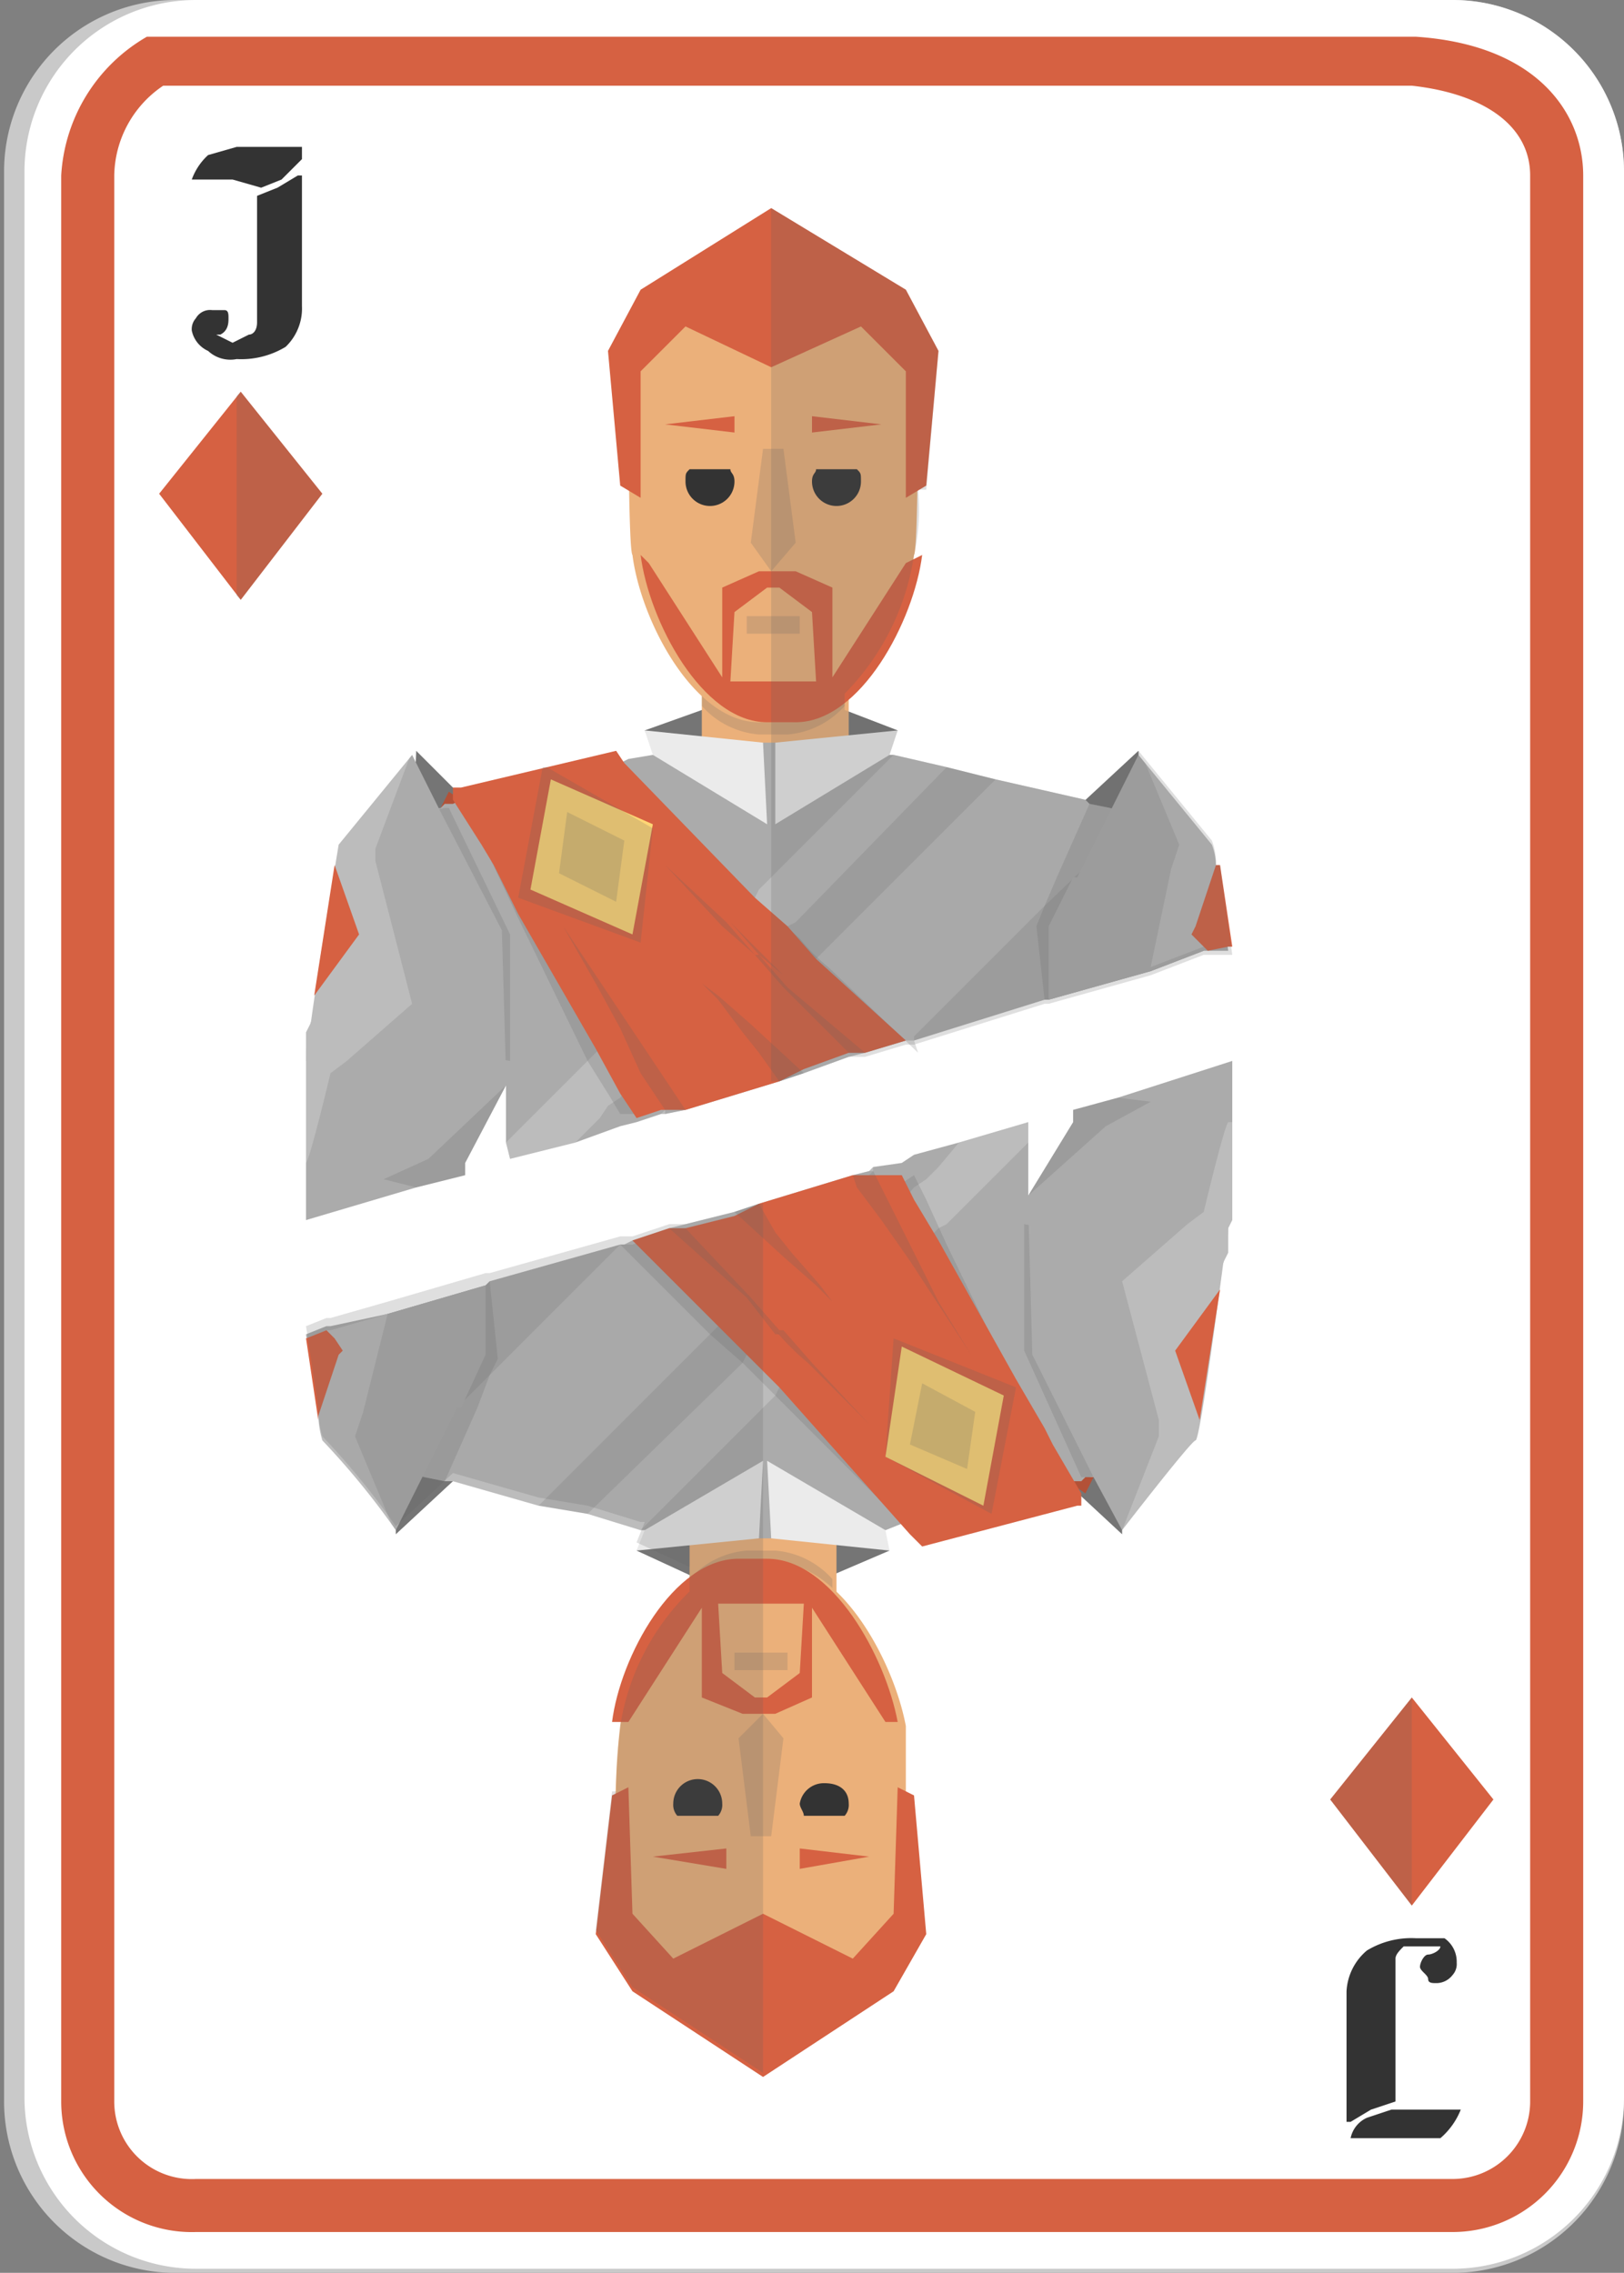 <svg xmlns="http://www.w3.org/2000/svg" viewBox="0 0 39.8 55.7"><rect x="0" y="0" width="39.8" height="55.7" fill="#808080" stroke="none"/><g style="isolation:isolate"><g id="fcb1b8b0-1cf2-4610-a1ce-0fdc06df5034" data-name="Layer 1"><path d="M4.4,55.7A4.2,4.2,0,0,1,.1,51.5V4.2A4.2,4.2,0,0,1,4.3,0H35.5a4.2,4.2,0,0,1,4.3,4.2V51.5a4.2,4.2,0,0,1-4.3,4.2Z" style="fill:#c9c9c9"/><path d="M4.8,55.6A4.2,4.2,0,0,1,.6,51.4V4.2A4.2,4.2,0,0,1,4.8,0H35.6a4.2,4.2,0,0,1,4.2,4.2V51.4a4.2,4.2,0,0,1-4.2,4.2Z" style="fill:#fff"/><path d="M35.6,54.7H4.8a3.2,3.2,0,0,1-3.3-3.2V4.3A4.2,4.2,0,0,1,3.6.9H34.7c3,.2,4.1,1.9,4.1,3.4V51.5A3.2,3.2,0,0,1,35.6,54.7ZM4,2.1A2.7,2.7,0,0,0,2.8,4.3V51.5a1.9,1.9,0,0,0,2,1.9H35.6a1.9,1.9,0,0,0,1.9-1.9V4.3c0-1.2-1.1-2-2.9-2.2Z" style="fill:#d66142"/><polygon points="5.9 14.7 3.9 12.1 5.9 9.6 7.9 12.1 5.9 14.7" style="fill:#d66142"/><polygon points="5.9 9.6 5.8 9.7 5.8 14.6 5.9 14.7 7.9 12.1 5.9 9.6" style="fill:#616161;opacity:0.2;mix-blend-mode:color-burn"/><path d="M7.4,3.9l-.5.5-.5.2-.7-.2h-1a1.5,1.5,0,0,1,.4-.6l.7-.2H7.4Zm0,3.6a1.3,1.3,0,0,1-.4,1,2.1,2.1,0,0,1-1.2.3.8.8,0,0,1-.7-.2.7.7,0,0,1-.4-.5.4.4,0,0,1,.1-.3.4.4,0,0,1,.4-.2h.3c.1,0,.1.1.1.2s0,.3-.2.4H5.3l.4.2.4-.2c.1,0,.2-.1.2-.3V4.8l.5-.2.5-.3h.1Z" style="fill:#333"/><polygon points="34.6 41.6 36.6 44.1 34.6 46.7 32.6 44.1 34.6 41.6" style="fill:#d66142"/><polygon points="34.6 46.7 34.6 46.6 34.6 41.7 34.6 41.6 32.6 44.1 34.6 46.7" style="fill:#616161;opacity:0.2;mix-blend-mode:color-burn"/><path d="M33,48.8a1.4,1.4,0,0,1,.5-1,2.1,2.1,0,0,1,1.2-.3h.7a.7.7,0,0,1,.3.6.4.4,0,0,1-.1.3.5.5,0,0,1-.4.2c-.1,0-.2,0-.2-.1s-.2-.2-.2-.3.1-.3.2-.3.3-.1.3-.2h-.9c-.1.1-.2.2-.2.3v3.5l-.6.2-.5.3H33Zm.1,3.6a.7.7,0,0,1,.4-.5l.6-.2h1.7a1.8,1.8,0,0,1-.5.7H33.1Z" style="fill:#333"/><polygon points="17.2 17.4 15.8 17.9 16.1 18.5 21.6 18.4 22 17.9 20.7 17.4 17.2 17.4" style="fill:#757575"/><rect x="17.2" y="15.7" width="3.6" height="3.74" style="fill:#ebb07a"/><path d="M20.7,16.4v.9a2.1,2.1,0,0,1-1.4.7h-.7a2.1,2.1,0,0,1-1.4-.7v-.9l.3.5V15.7h2.7v1.2Z" style="fill:#616161;opacity:0.2;mix-blend-mode:color-burn"/><path d="M19.3,7.1h-.7a3,3,0,0,0-3.2,2.7s0,3.7.1,3.8c.2,1.6,1.5,4.1,3.1,4.1h.7c1.6,0,2.9-2.5,3.1-4.1.1-.1.1-3.8.1-3.8A3,3,0,0,0,19.3,7.1Z" style="fill:#ebb07a"/><polygon points="22.2 7.1 18.9 5.1 15.7 7.1 14.9 8.6 15.2 11.9 15.7 12.2 15.7 9.1 16.8 8 18.9 9 21.1 8 22.2 9.1 22.2 12.2 22.7 11.9 23 8.6 22.2 7.1" style="fill:#d66142"/><path d="M16.9,11.5c-.1.1-.1.1-.1.3a.6.6,0,0,0,1.2,0c0-.2-.1-.2-.1-.3Z" style="fill:#333"/><polygon points="19.2 11 18.9 11 18.7 11 18.4 13.3 18.9 14 19.5 13.3 19.2 11" style="fill:#616161;opacity:0.2;mix-blend-mode:color-burn"/><path d="M21,11.5c.1.1.1.1.1.3a.6.6,0,0,1-1.2,0c0-.2.1-.2.1-.3Z" style="fill:#333"/><path d="M22.2,13.8l-1.8,2.8V14.4l-.9-.4h-.9l-.9.4v2.2l-1.8-2.8-.2-.2c.2,1.6,1.5,4.1,3.1,4.1h.7c1.6,0,2.9-2.5,3.1-4.1Z" style="fill:#d66142"/><polygon points="19.9 15 19.1 14.4 18.9 14.4 18.8 14.4 18 15 17.9 16.7 18.9 16.7 20 16.7 19.9 15" style="fill:#ebb07a"/><g style="opacity:0.2;mix-blend-mode:color-burn"><rect x="18.3" y="15.1" width="1.3" height="0.43" style="fill:#616161"/></g><polygon points="19.9 10.2 21.6 10.4 19.9 10.6 19.9 10.2" style="fill:#d66142"/><polygon points="18 10.6 16.3 10.4 18 10.2 18 10.6" style="fill:#d66142"/><path d="M27.9,18.4l-1.4,1.3-.6,1.8,2.1-.4Z" style="fill:#757575"/><path d="M10.2,18.4l1.3,1.3.6,1.8-2-.4Z" style="fill:#757575"/><path d="M11,19.4l-.2.4-.5,1.4,2.4-.6Z" style="fill:#b35137"/><polygon points="29.5 23.3 28.2 23.8 25.7 24.5 25.6 24.5 22.4 25.5 22.4 25.5 22.2 25.5 21.2 25.8 20.8 25.9 19.7 26.3 19.1 26.5 16.8 27.2 16.3 27.3 16.2 27.3 15.6 27.5 15.2 27.6 14.1 28 12.5 28.4 12.4 28 12.4 26.6 11.4 28.5 11.4 28.8 10.2 29.1 7.5 29.9 7.5 26.1 7.5 25.9 7.5 25.9 7.5 25.9 7.5 25.3 7.6 25.1 8.1 23.8 8.7 22.5 9.2 21.1 9.5 20.6 9.7 20 10.1 19.9 10.8 19.8 10.8 19.8 10.9 19.7 10.9 19.7 11 19.7 11.1 19.7 11.3 19.6 11.3 19.6 11.3 19.6 11.4 19.6 13.3 19.2 13.5 19.1 13.6 19.1 13.8 19 15.2 18.7 15.2 18.7 15.4 18.6 16 18.5 16.1 18.5 17.2 18.2 20.7 18.2 21.6 18.4 21.8 18.5 21.9 18.5 23.2 18.8 24.4 19.1 26.6 19.6 26.7 19.7 27.2 19.8 27.9 20 27.9 20 28.2 20 28.7 21.4 29.3 22.7 29.4 23.1 29.5 23.3" style="fill:#ababab"/><polygon points="23.2 18.8 19.5 22.6 19.3 22.7 18.7 23.4 18.6 23.4 17.6 24.4 17.6 24.5 15.7 26.3 15.2 26.9 14.9 27.1 14.7 27.4 14.1 28 12.5 28.4 12.4 28 14.1 26.3 14.4 26 14.6 25.8 15.2 25.2 15.4 25.1 15.5 24.9 15.6 24.8 17.7 22.7 17.8 22.6 17.9 22.6 17.9 22.6 18.5 22 18.6 21.8 21.9 18.5 23.2 18.8" style="fill:#fff;opacity:0.2"/><polygon points="27.9 20 25.6 22.2 22.4 25.4 22.4 25.5 22.2 25.5 21.2 25.8 20.8 25.9 19.7 26.3 19.1 26.5 16.8 27.2 16.3 27.3 16.2 27.3 16.3 27.2 16.6 26.9 18.2 25.3 18.4 25.1 19.2 24.3 19.3 24.2 20.2 23.3 24.4 19.1 26.6 19.6 26.7 19.7 27.2 19.8 27.9 20" style="fill:#fff;opacity:0.2"/><path d="M22.4,25.5h-.2l-1,.3h-.4l-1.1.4-.6.2-2.3.7h-.6l-.6.2h-.4l-.3-.5L14.4,26l-1.7-3.5-.8-1.7v-.2h0l-.4-.9h0l1.9-.4h.5l1.4-.3h.2l3.2,3.2.9.8a4.6,4.6,0,0,0,.7.7l2.2,2.1Z" style="fill:#616161;opacity:0.2;mix-blend-mode:color-burn"/><path d="M19.1,26.5l-2.3.7h-.6l-.6.2-.4-.6-.6-1.1-1.9-3.3-.6-1.2-.3-.5-.7-1.1v-.3h.2l3.8-.9.2.3L18.5,22l.8.7.7.8,2.2,2-1,.3h-.4l-1.1.4Z" style="fill:#d66142"/><polygon points="13.5 19.1 13 21.8 15.5 22.9 15.5 22.9 15.5 22.9 15.5 22.9 15.5 22.9 16 20.2 13.5 19.1 13.5 19.1 13.5 19.1 13.5 19.1 13.5 19.1" style="fill:#ffd675"/><polygon points="13.3 18.8 12.7 22 15.7 23.1 15.7 23.2 15.7 23.2 15.7 23.2 15.7 23.1 16 20.3 13.4 18.8 13.3 18.8 13.3 18.8 13.3 18.8 13.3 18.8" style="fill:#616161;opacity:0.2;mix-blend-mode:color-burn"/><polygon points="13.7 21.4 13.9 19.9 15.3 20.6 15.1 22.1 13.7 21.4" style="fill:#616161;opacity:0.2;mix-blend-mode:color-burn"/><polygon points="15.8 17.9 16 18.5 18.8 20.2 18.7 18.2 15.8 17.9" style="fill:#ebebeb"/><polygon points="22 17.9 21.8 18.5 19 20.2 19 18.2 22 17.9" style="fill:#ebebeb"/><path d="M18.7,23.4l.5.5-.6-.5-.7-.8-.5-.5.5.5Z" style="fill:#616161;opacity:0.2;mix-blend-mode:color-burn"/><path d="M19.3,24.2l1.9,1.6h-.4l-1.6-1.6-.7-.8h0l-.8-.7-1.4-1.5h0l1.5,1.4.7.8h.1Z" style="fill:#616161;opacity:0.2;mix-blend-mode:color-burn"/><polygon points="16.8 27.2 16.3 27.3 16.3 27.2 15.7 26.3 15.2 25.2 14.6 24.1 13.8 22.7 15.4 25.1 16 26 16.6 26.9 16.8 27.2" style="fill:#616161;opacity:0.2;mix-blend-mode:color-burn"/><polygon points="19.7 26.3 19.1 26.5 18.6 25.8 18.2 25.3 17.6 24.5 17.2 24.1 17.6 24.4 18.4 25.1 19.7 26.3" style="fill:#616161;opacity:0.2;mix-blend-mode:color-burn"/><polygon points="12.4 26.6 11.4 28.5 11.4 28.8 10.2 29.1 9.4 28.9 10.5 28.4 12.4 26.6" style="fill:#616161;opacity:0.2;mix-blend-mode:color-burn"/><polygon points="29.5 23.3 28.2 23.8 25.7 24.5 25.6 24.5 25.4 22.7 25.6 22.2 25.9 21.5 26.7 19.7 27.2 19.8 27.9 20 27.9 20 28.2 20 28.7 21.4 29.3 22.7 29.4 23.1 29.5 23.3" style="fill:#616161;opacity:0.2;mix-blend-mode:color-burn"/><path d="M28.2,23.8l-2.5.7V22.7l.6-1.2h.1l.8-1.6.7-1.4,1.8,2.2a1.5,1.5,0,0,1,.1.6c.1.5.2,1.2.3,2h-.6Z" style="fill:#ababab"/><path d="M12.5,22.9V26l-4.2-.7a1,1,0,0,1,.1-.4l1.2-4.3.2-.6,1.1-.2H11Z" style="fill:#616161;opacity:0.2;mix-blend-mode:color-burn"/><path d="M12.4,26.3,8.5,26h-1a3.2,3.2,0,0,1,.1-.8c.2-1.5.7-4.5.7-4.5s1.8-2.2,1.8-2.2h0l.7,1.4,1.5,2.9Z" style="fill:#ababab"/><path d="M30.1,23.2h-.6l-1.3.5.5-2.4.2-.6-1-2.4,1.8,2.2a1.5,1.5,0,0,1,.1.6C29.9,21.7,30,22.4,30.1,23.2Z" style="fill:#fff;opacity:0.2"/><path d="M10.1,18.4l-.9,2.4v.3l.9,3.5L8.5,26l-.4.3s-.5,2.1-.6,2.2h0V25.9h0v-.8c.2-1.5.7-4.5.7-4.5s1.8-2.2,1.8-2.2h0Z" style="fill:#fff;opacity:0.2"/><polygon points="8.2 21.2 8.8 22.9 7.7 24.4 8.2 21.2" style="fill:#d66142"/><polygon points="30.2 23.2 30.1 23.2 29.6 23.3 29.4 23.1 29.2 22.9 29.3 22.7 29.8 21.2 29.9 21.2 30.2 23.2" style="fill:#d66142"/><path d="M29.9,21.2h-.1a1.5,1.5,0,0,0-.1-.6l-1.8-2.2-1.3,1.2-2.2-.5-1.2-.3-1.3-.3h-.1l.2-.6-1.3-.5V17a6.1,6.1,0,0,0,1.7-3.4,5,5,0,0,0,.1-1.6h.2L23,8.6l-.8-1.5-3.3-2h0V26.5h.2l.6-.2,1.1-.4h.4l1-.3h.2l3.2-1h.1l2.5-.7,1.3-.5h.7Z" style="fill:#616161;opacity:0.2;mix-blend-mode:color-burn"/><polygon points="20.4 38.6 21.8 38 21.5 37.5 16 37.5 15.6 38 16.9 38.6 20.4 38.6" style="fill:#757575"/><rect x="16.9" y="36.6" width="3.6" height="3.74" style="fill:#ebb07a"/><path d="M16.9,39.6v-.9a2.1,2.1,0,0,1,1.4-.7H19a2.1,2.1,0,0,1,1.4.7v.9l-.3-.5v1.2H17.3V39.1Z" style="fill:#616161;opacity:0.2;mix-blend-mode:color-burn"/><path d="M18.3,48.8H19a3,3,0,0,0,3.2-2.7V42.3c-.3-1.6-1.6-4-3.2-4h-.7c-1.6,0-2.9,2.4-3.1,4s-.1,3.8-.1,3.8A3,3,0,0,0,18.3,48.8Z" style="fill:#ebb07a"/><polygon points="15.5 48.8 18.7 50.9 21.9 48.8 22.7 47.4 22.4 44 22 43.8 21.9 46.9 20.9 48 18.7 46.9 16.5 48 15.5 46.9 15.4 43.8 15 44 14.6 47.4 15.5 48.8" style="fill:#d66142"/><path d="M20.7,44.5a.4.4,0,0,0,.1-.3c0-.3-.2-.5-.6-.5a.6.6,0,0,0-.6.5c0,.1.1.2.1.3Z" style="fill:#333"/><polygon points="18.4 45 18.7 45 18.9 45 19.2 42.6 18.7 42 18.1 42.6 18.4 45" style="fill:#616161;opacity:0.2;mix-blend-mode:color-burn"/><path d="M16.6,44.5a.4.4,0,0,1-.1-.3.6.6,0,0,1,1.2,0,.4.4,0,0,1-.1.3Z" style="fill:#333"/><path d="M15.4,42.2l1.8-2.8v2.2l1,.4h.8l.9-.4V39.4l1.8,2.8h.3c-.3-1.6-1.6-4-3.2-4h-.7c-1.6,0-2.9,2.4-3.1,4Z" style="fill:#d66142"/><polygon points="17.7 41 18.5 41.6 18.7 41.6 18.8 41.6 19.6 41 19.7 39.3 18.7 39.3 17.6 39.3 17.7 41" style="fill:#ebb07a"/><g style="opacity:0.2;mix-blend-mode:color-burn"><rect x="18" y="40.5" width="1.3" height="0.43" style="fill:#616161"/></g><polygon points="17.8 45.8 16 45.5 17.8 45.3 17.8 45.8" style="fill:#d66142"/><polygon points="19.6 45.3 21.3 45.5 19.6 45.8 19.6 45.3" style="fill:#d66142"/><path d="M9.7,37.6l1.4-1.3.6-1.8-2,.4Z" style="fill:#757575"/><path d="M27.5,37.6l-1.4-1.3-.6-1.8,2,.4Z" style="fill:#757575"/><path d="M26.6,36.6l.2-.4.5-1.4-2.4.6Z" style="fill:#b35137"/><polygon points="8.1 32.6 9.5 32.2 11.9 31.5 12 31.4 15.2 30.5 15.3 30.5 15.5 30.4 16.4 30.1 16.8 30 18 29.7 18.6 29.5 20.9 28.8 21.3 28.7 21.4 28.6 22.1 28.5 22.4 28.3 23.5 28 25.2 27.5 25.2 28 25.2 29.3 26.3 27.5 26.3 27.2 27.4 26.9 30.2 26 30.2 29.9 30.1 30.1 30.1 30.1 30.1 30.1 30.1 30.7 30 30.9 29.5 32.2 28.9 33.5 28.4 34.8 28.1 35.4 27.9 35.9 27.5 36 26.8 36.2 26.8 36.2 26.8 36.2 26.7 36.2 26.6 36.2 26.5 36.3 26.3 36.3 26.3 36.3 26.3 36.3 26.2 36.4 24.3 36.8 24.1 36.9 24.1 36.9 23.9 36.9 22.4 37.3 22.4 37.3 22.2 37.3 21.7 37.5 21.5 37.5 20.4 37.7 16.9 37.7 16 37.5 15.8 37.5 15.7 37.5 14.4 37.1 13.2 36.9 11.1 36.3 10.9 36.3 10.4 36.2 9.7 36 9.7 36 9.4 35.9 8.9 34.6 8.3 33.2 8.2 32.8 8.1 32.6" style="fill:#ababab"/><polygon points="14.4 37.1 18.2 33.4 18.3 33.2 19 32.6 19 32.6 20 31.5 20.1 31.5 21.9 29.7 22.4 29.1 22.7 28.9 23 28.6 23.5 28 25.2 27.5 25.2 28 23.5 29.7 23.2 30 23 30.1 22.4 30.7 22.3 30.9 22.1 31.1 22 31.2 19.9 33.3 19.8 33.3 19.8 33.4 19.8 33.4 19.1 34 19 34.2 15.7 37.5 14.4 37.1" style="fill:#fff;opacity:0.2"/><polygon points="9.7 36 12 33.7 15.2 30.5 15.3 30.5 15.5 30.4 16.4 30.1 16.8 30 18 29.7 18.6 29.5 20.9 28.8 21.3 28.7 21.4 28.6 21.4 28.7 21 29.1 19.4 30.7 19.2 30.8 18.4 31.7 18.3 31.8 17.4 32.7 13.2 36.9 11.1 36.3 10.9 36.3 10.4 36.2 9.7 36" style="fill:#fff;opacity:0.2"/><path d="M15.2,30.5h.3l.9-.3h.4l1.2-.3.6-.2,2.3-.7h1.2l.3-.2.3.6.5,1.1,1.7,3.5.8,1.7h.1l.5.9h-.1l-1.9.4h-.4l-1.5.4h-.2L19,34.2l-.8-.8-.8-.7-2.2-2.2Z" style="fill:#616161;opacity:0.2;mix-blend-mode:color-burn"/><path d="M18.6,29.5l2.3-.7h1.2l.3.6.6,1,1.9,3.4.7,1.2.2.4.7,1.2v.3h-.1l-3.8,1-.3-.3L19.1,34l-.8-.8-.7-.7-2.1-2.1.9-.3h.4l1.2-.3Z" style="fill:#d66142"/><polygon points="24.1 36.9 24.6 34.2 22.1 33 22.1 33 22.1 33 22.1 33 22.1 33 21.7 35.7 24.1 36.9 24.1 36.9 24.1 36.9 24.1 36.9 24.1 36.9" style="fill:#ffd675"/><polygon points="24.3 37.1 24.9 34 21.9 32.8 21.9 32.8 21.9 32.8 21.9 32.8 21.9 32.8 21.7 35.7 24.3 37.1 24.3 37.2 24.3 37.1 24.3 37.2 24.3 37.1" style="fill:#616161;opacity:0.2;mix-blend-mode:color-burn"/><polygon points="23.9 34.6 23.7 36 22.3 35.4 22.6 33.9 23.9 34.6" style="fill:#616161;opacity:0.2;mix-blend-mode:color-burn"/><polygon points="21.8 38 21.7 37.5 18.8 35.8 18.9 37.7 21.8 38" style="fill:#ebebeb"/><polygon points="15.6 38 15.8 37.5 18.7 35.8 18.6 37.7 15.6 38" style="fill:#ebebeb"/><path d="M19,32.6l-.6-.6.6.6a6,6,0,0,0,.8.8l.4.4-.4-.4Z" style="fill:#616161;opacity:0.2;mix-blend-mode:color-burn"/><path d="M18.3,31.8l-1.9-1.7h.4l1.6,1.7.7.8h.1l.7.8,1.4,1.5h0l-1.5-1.5-.7-.7H19Z" style="fill:#616161;opacity:0.2;mix-blend-mode:color-burn"/><polygon points="20.9 28.8 21.3 28.7 21.4 28.7 21.9 29.7 22.4 30.7 23 31.9 23.8 33.2 22.3 30.9 21.6 29.9 21 29.1 20.9 28.8" style="fill:#616161;opacity:0.2;mix-blend-mode:color-burn"/><polygon points="18 29.7 18.6 29.5 19 30.2 19.4 30.7 20.1 31.5 20.4 31.9 20 31.5 19.2 30.8 18 29.7" style="fill:#616161;opacity:0.2;mix-blend-mode:color-burn"/><polygon points="25.2 29.3 26.3 27.5 26.3 27.2 27.4 26.9 28.2 27 27.1 27.6 25.2 29.3" style="fill:#616161;opacity:0.2;mix-blend-mode:color-burn"/><polygon points="8.1 32.6 9.5 32.2 11.9 31.5 12 31.4 12.2 33.3 12 33.7 11.7 34.5 10.9 36.3 10.4 36.2 9.7 36 9.7 36 9.4 35.9 8.9 34.6 8.3 33.2 8.2 32.8 8.1 32.6" style="fill:#616161;opacity:0.2;mix-blend-mode:color-burn"/><path d="M9.5,32.2l2.4-.7v1.7l-.6,1.3h-.1l-.8,1.6-.7,1.4a19.2,19.2,0,0,0-1.8-2.2,2.4,2.4,0,0,1-.1-.7c-.1-.5-.2-1.2-.3-1.9l.5-.2h.1Z" style="fill:#ababab"/><path d="M25.1,33.1V30l4.2.7a.5.5,0,0,1-.1.3l-1.1,4.4-.3.5-1.1.3h-.2Z" style="fill:#616161;opacity:0.2;mix-blend-mode:color-burn"/><path d="M25.2,29.6l3.9.4h1a3.2,3.2,0,0,1-.1.8c-.2,1.5-.6,4.5-.7,4.5s-1.8,2.2-1.8,2.2h0l-.7-1.3-1.5-3Z" style="fill:#ababab"/><path d="M7.5,32.8l.5-.2h.1l1.4-.4-.6,2.4-.2.6,1,2.4a19.2,19.2,0,0,0-1.8-2.2,2.4,2.4,0,0,1-.1-.7C7.7,34.2,7.6,33.5,7.5,32.8Z" style="fill:#fff;opacity:0.2"/><path d="M27.5,37.5l.9-2.3v-.4l-.9-3.4L29.1,30l.4-.3s.5-2.1.6-2.2h.1v2.6h0v.8c-.2,1.5-.6,4.5-.7,4.5s-1.8,2.2-1.8,2.2h0Z" style="fill:#fff;opacity:0.2"/><polygon points="29.4 34.8 28.8 33.1 29.9 31.6 29.4 34.8" style="fill:#d66142"/><polygon points="7.5 32.8 7.5 32.8 8 32.6 8.2 32.8 8.4 33.1 8.3 33.2 7.8 34.7 7.8 34.8 7.5 32.8" style="fill:#d66142"/><path d="M18.7,29.5h-.1l-.6.2-1.2.3h-.4l-.9.3h-.3l-3.2.9h-.1l-2.4.7-1.4.4H8l-.5.2h0l.3,2h0a2.4,2.4,0,0,0,.1.7,19.2,19.2,0,0,1,1.8,2.2l1.4-1.3,2.1.6,1.2.2,1.3.4h.1l-.2.5,1.3.6V39a5.9,5.9,0,0,0-1.7,3.3c0,.1-.1.8-.1,1.6H15l-.4,3.4.9,1.4,3.2,2.1h0Z" style="fill:#616161;opacity:0.2;mix-blend-mode:color-burn"/></g></g></svg>